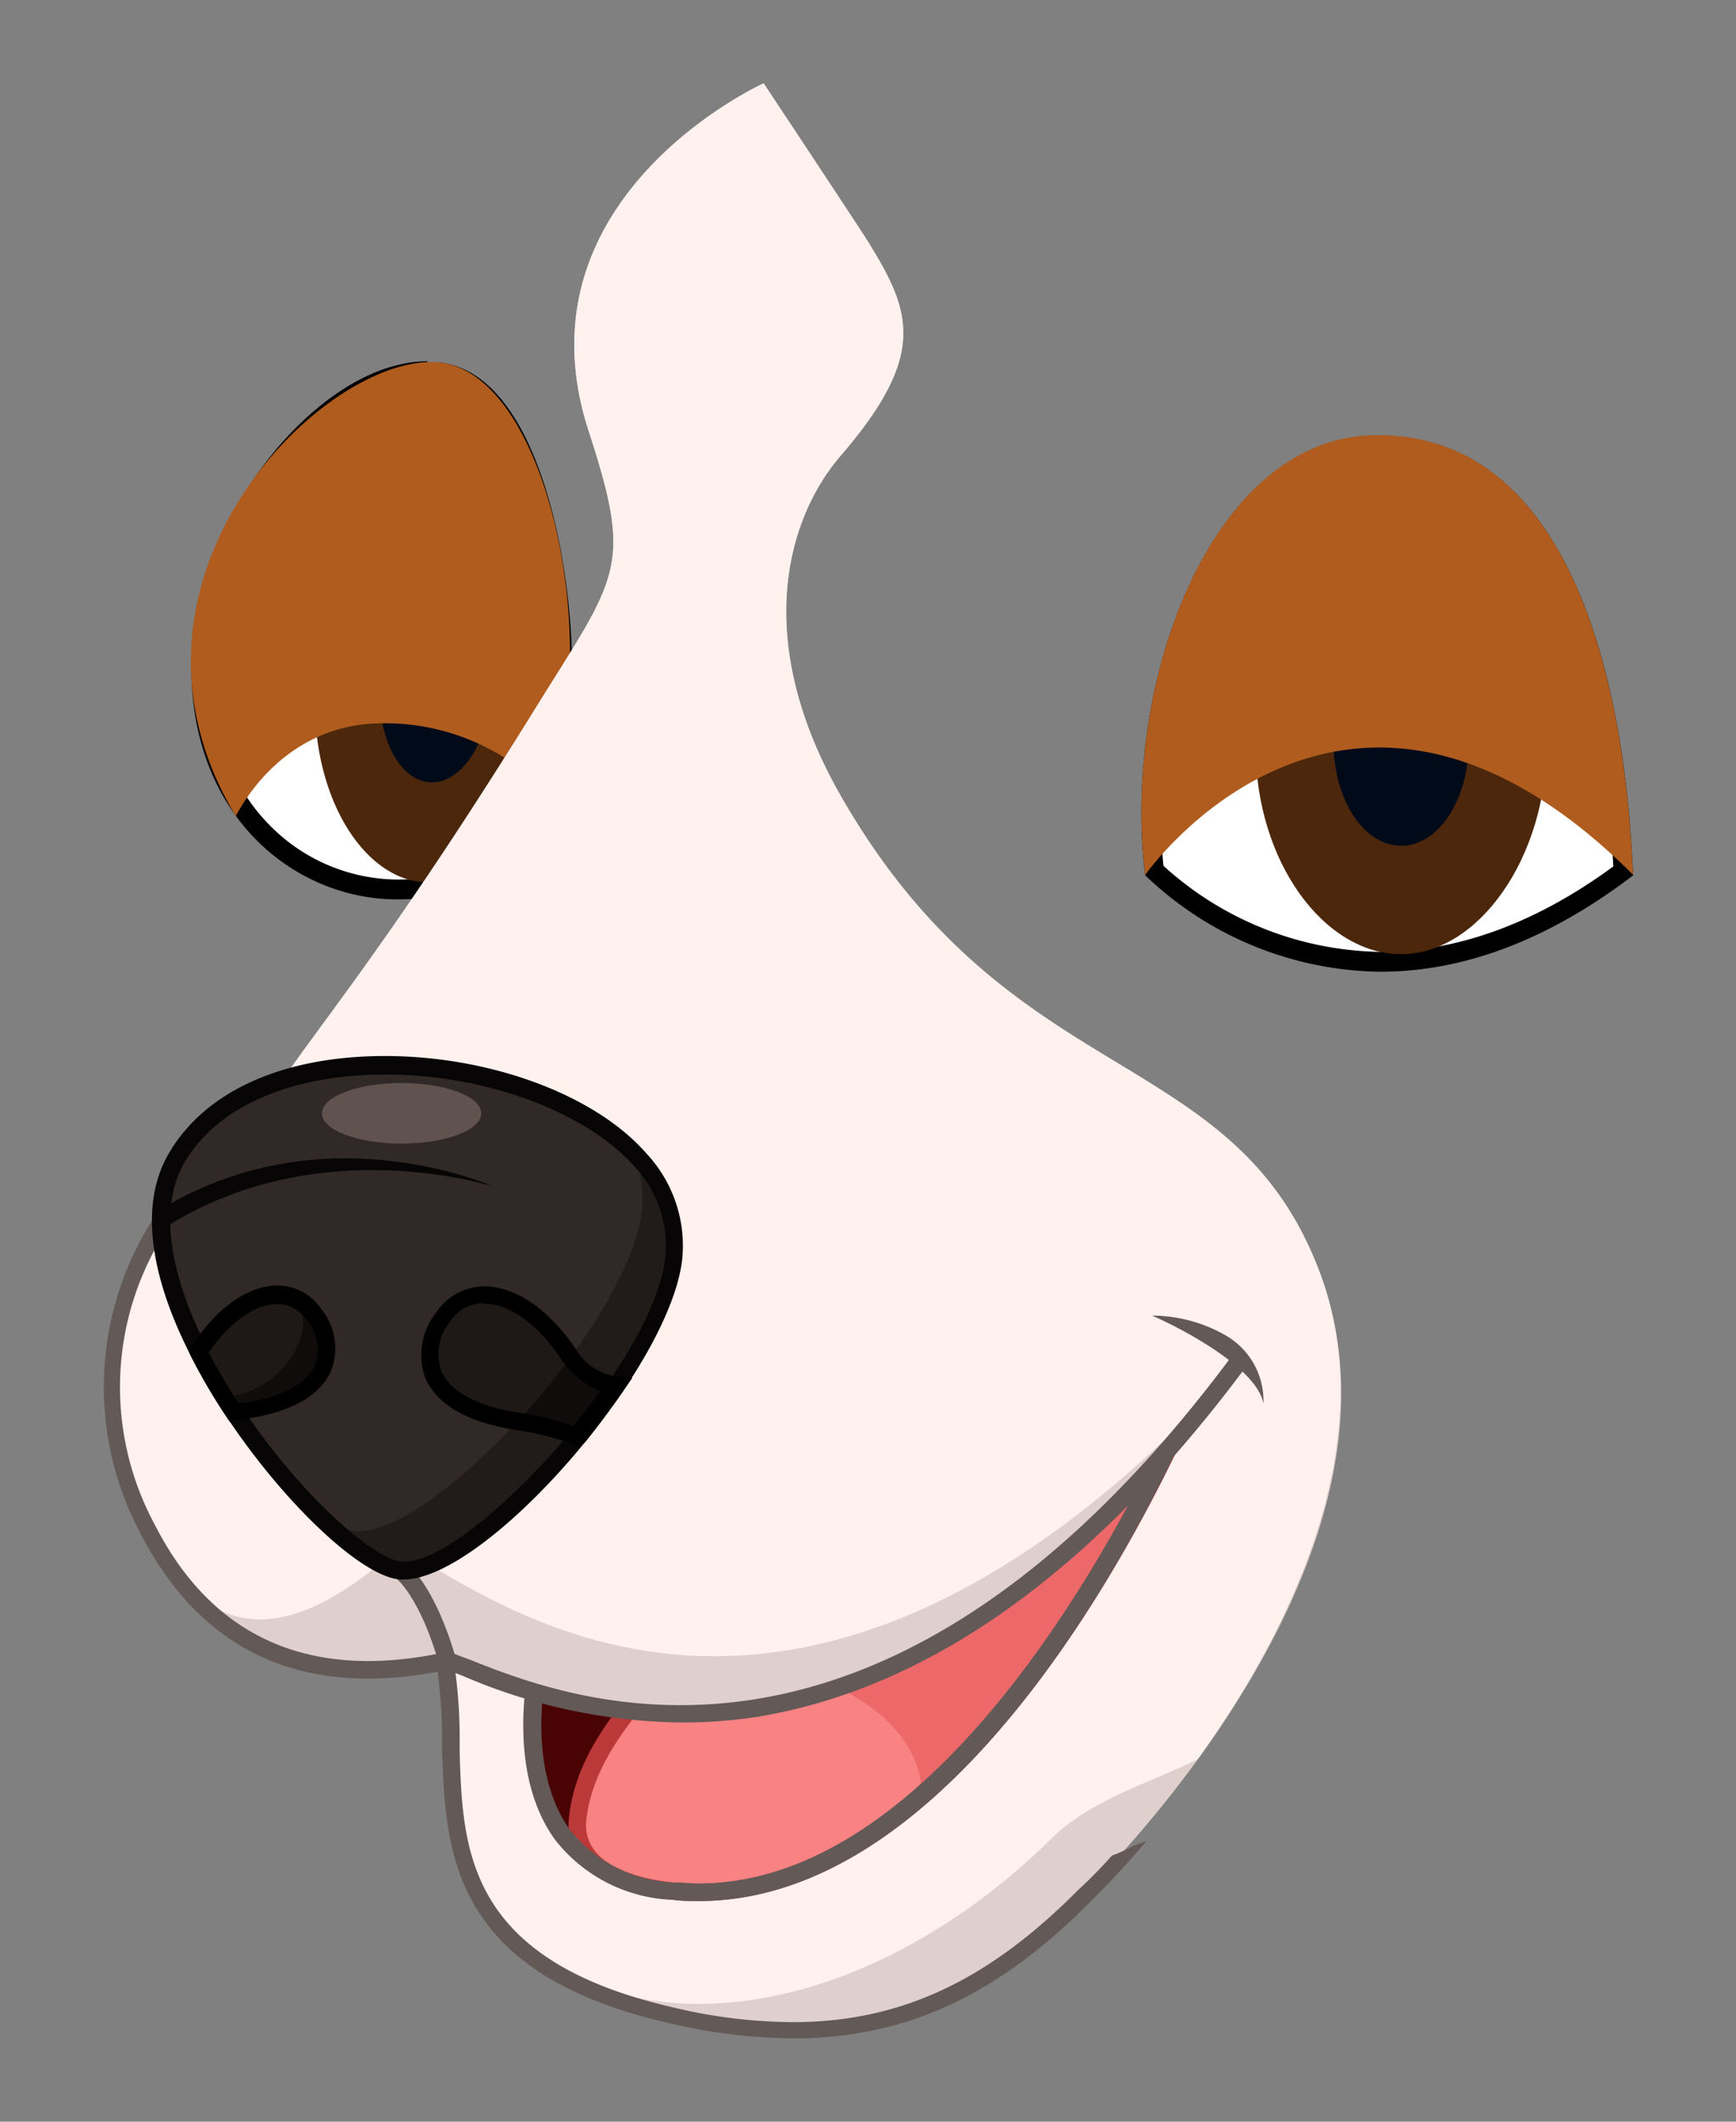 <svg id="Layer_1" data-name="Layer 1" xmlns="http://www.w3.org/2000/svg" viewBox="0 0 90 110"><rect x="0" y="0" width="90" height="110" fill="#808080" stroke="none"/><defs><style>.cls-1{fill:#fff;}.cls-2{fill:#4c270c;}.cls-3{fill:#000a19;}.cls-4{fill:#af5c1e;}.cls-5{fill:#e0d0cd;}.cls-6{fill:#fff2ee;}.cls-7{fill:#635957;}.cls-8{fill:#490303;}.cls-9{fill:#ed6969;}.cls-10{fill:#f98282;}.cls-11{fill:#bc3939;}.cls-12{fill:#211b1a;}.cls-13{fill:#312927;}.cls-14{fill:#070505;}.cls-15{fill:#0f0c0b;}.cls-16{fill:#1e1817;}.cls-17{fill:#60524f;}</style></defs><path class="cls-1" d="M20.6,46.13a9.87,9.87,0,0,1-7.09-3.07,12,12,0,0,1-3.08-9.22c.32-7,6.46-14.59,11.73-14.59.2,0,.41,0,.62,0,4.92.6,6.76,11.49,6.32,16.91C28.54,43.16,26,46.13,20.6,46.13Z"/><path d="M22.16,19.76a5.12,5.12,0,0,1,.56,0c4.43.53,6.33,10.91,5.89,16.37-.54,6.64-2.93,9.47-8,9.47a9.36,9.36,0,0,1-6.73-2.92c-1.46-1.52-3.15-4.29-2.94-8.84.3-6.6,6.28-14.11,11.23-14.11m0-1c-5.58,0-11.9,7.91-12.23,15.06C9.55,42.1,15.14,46.63,20.6,46.63s8.4-3,9-10.39c.4-5-1.2-16.77-6.76-17.44a5.27,5.27,0,0,0-.68,0Z"/><path class="cls-2" d="M28.81,36c-.31,5.54-3.51,9.89-6.78,9.74s-6-4.65-5.68-10.19,3.5-9.82,6.77-9.67S29.11,30.44,28.81,36Z"/><path class="cls-3" d="M25.47,35.82c-.15,2.69-1.56,4.82-3.16,4.74s-2.76-2.32-2.61-5,1.56-4.82,3.15-4.75S25.62,33.12,25.47,35.82Z"/><path class="cls-1" d="M23.79,32.06a2.05,2.05,0,0,1-2.19,1.88,2,2,0,0,1-2-2.08A2.06,2.06,0,0,1,21.82,30,2,2,0,0,1,23.79,32.06Z"/><path class="cls-4" d="M12.22,42.31c0,.09,2.16-4.81,7.62-4.81a11.6,11.6,0,0,1,8.55,3.62c2.94-7.74,0-21.65-5.55-22.32C17.11,18.1,4.77,29.89,12.22,42.31Z"/><path class="cls-1" d="M71.57,49.85a17.61,17.61,0,0,1-11.73-4.72C59.06,38.38,61,30.76,64.6,26.55A8.8,8.8,0,0,1,71,23.11h.43c10,0,12.27,13.67,12.7,21.82,0,.09,0,.17,0,.24-4.19,3.11-8.42,4.69-12.58,4.69Z"/><path d="M71.44,23.6c9.62,0,11.77,13.34,12.2,21.32-4,2.94-8.09,4.43-12.07,4.43a17.06,17.06,0,0,1-11.25-4.46c-.71-6.58,1.19-13.94,4.66-18a8.3,8.3,0,0,1,6-3.26h.41m0-1H71c-8.25.31-12.85,12.8-11.63,22.75a17.91,17.91,0,0,0,12.2,5c3.74,0,8.18-1.24,13.1-5-.15-2-.5-22.8-13.23-22.8Z"/><path class="cls-2" d="M80.19,38.52c0,6-3.58,10.95-7.55,10.95s-7.55-4.76-7.55-10.81,3.57-10.88,7.54-10.88S80.19,32.47,80.19,38.52Z"/><path class="cls-3" d="M76.14,38.52c0,2.94-1.56,5.33-3.5,5.33s-3.5-2.39-3.5-5.33,1.57-5.33,3.5-5.33S76.14,35.57,76.14,38.52Z"/><path class="cls-1" d="M73.86,34.91a2.53,2.53,0,1,1-2.52-2.57A2.54,2.54,0,0,1,73.86,34.91Z"/><path class="cls-4" d="M59.37,45.36s10.42-14.86,25.3,0c-.16-2-.51-23.27-13.67-22.79C62.75,22.92,58.15,35.41,59.37,45.36Z"/><path class="cls-5" d="M68.41,65.94c-4.49-11.9-16-9.25-24.83-24.69-4.65-8.14-2.75-14.43,0-17.62,4.59-5.33,3.64-7.55,1.29-11.31-1-1.54-5.28-8-5.28-8s-13,5.88-9.08,18c2.34,7.17,1.54,7.48-2.81,14.5C17.51,53.25,14.51,55,11.94,60.68a24,24,0,0,0-.59,18,23.34,23.34,0,0,0,3.14,1.89c5.62,2.12,7.51,1.17,8.13,3.34a29.46,29.46,0,0,1,.73,6.82c.21,5.65.82,11.16,11.38,13.61,9.27,2.14,15.46-.12,21.47-6.19C61.73,92.61,73.14,78.46,68.41,65.94Z"/><path class="cls-6" d="M68.41,65.94c-4.49-11.9-16-9.25-24.83-24.69-4.65-8.14-2.75-14.43,0-17.62,4.59-5.33,3.64-7.55,1.29-11.31-1-1.54-5.28-8-5.28-8s-13,5.88-9.08,18c2.34,7.17,1.54,7.48-2.81,14.5C17.51,53.25,14.51,55,11.94,60.68a24,24,0,0,0-.59,18,23.34,23.34,0,0,0,3.14,1.89c5.62,2.12,7.51,1.17,8.13,3.34a29.46,29.46,0,0,1,.73,6.82c.11,2.94.33,5.84,2,8.3,6.59,7.87,19.47,5.87,29.19-3.74,2.06-2,4.86-2.76,7.55-4.08C67,84.41,71.67,74.58,68.41,65.94Z"/><path class="cls-7" d="M55.88,98c-4.69,4.73-9.25,6.84-14.79,6.84a27.38,27.38,0,0,1-6.26-.78c-10.62-2.46-10.84-8.15-11-13.18l0-.68a26.12,26.12,0,0,0-.73-6.25c-.4-1.43-1.3-1.74-2.89-2.09-.05.3-.1.6-.16.9,1.48.33,1.92.54,2.18,1.44a26.11,26.11,0,0,1,.69,6l0,.68c.2,5.09.44,11.43,11.74,14a28.48,28.48,0,0,0,6.46.8h0c5.8,0,10.56-2.19,15.44-7.11.59-.6,1.6-1.61,2.87-3.11-.53.14-1.25.57-1.78.74A24.24,24.24,0,0,1,55.88,98Z"/><path class="cls-8" d="M28.12,85c-.07.61-3.28,12.08,6.85,13C50.91,99.57,62,71.75,62,71.75v-.3S28.2,84.4,28.12,85Z"/><path class="cls-9" d="M44.44,78.26c-4,3.69-13.81,9.42-14.49,16-.28,2.71,2.84,3.55,5,3.76C50.91,99.57,62,71.75,62,71.75v-.3S53.13,74.86,44.44,78.26Z"/><path class="cls-10" d="M36.13,85C33,87.77,30.3,90.91,30,94.29c-.28,2.71,2.84,3.55,5,3.76,4.75.45,9.07-1.7,12.79-4.94C47.76,88.33,41.32,86.18,36.13,85Z"/><path class="cls-11" d="M36.23,98.56h0c-.44,0-.87,0-1.31-.06-1.57-.15-3.67-.6-4.76-1.93a3.06,3.06,0,0,1-.66-2.33C30,89,35.91,84.42,40.63,80.76c1.33-1,2.58-2,3.51-2.84l.06,0,.08,0c8.58-3.37,17.5-6.78,17.59-6.82l.62-.24v1.06l0,.08C62,73,51.63,98.56,36.23,98.56Zm8.46-19.91c-.94.85-2.19,1.81-3.5,2.83-4.34,3.36-10.28,8-10.79,12.86A2.15,2.15,0,0,0,30.87,96c.93,1.14,3,1.5,4.14,1.61.4,0,.81.05,1.22.05,13.49,0,23.42-21.51,25.12-25.45C58.93,73.13,51.71,75.9,44.69,78.65Z"/><path class="cls-7" d="M36.23,98.56h0c-.44,0-.87,0-1.31-.06a8.12,8.12,0,0,1-6.13-3.1c-1.19-1.62-2.35-4.71-1.17-10.23,0-.11,0-.19.05-.22,0-.4.08-.65,17.27-7.37C53.31,74.3,61.79,71.05,61.87,71l.62-.24v1.06l0,.08C62,73,51.63,98.56,36.23,98.56ZM28.54,85.25l0,.11c-1.11,5.19-.06,8,1,9.5A7.3,7.3,0,0,0,35,97.6c.4,0,.81.05,1.22.05,13.49,0,23.42-21.51,25.12-25.45C48.62,77.08,30.25,84.24,28.54,85.25Z"/><path class="cls-5" d="M9.88,61S2.29,69.07,7.33,79c3.58,7,10,8.43,16.06,7.12C27,87.34,44.76,97,64.35,70.67Z"/><path class="cls-6" d="M10,61S2.41,69.07,7.44,79c3.59,7,8.11,5.79,13.18,1.29,3.64,1.25,19.93,16.7,44-10Z"/><path class="cls-7" d="M35.2,89.3A29.27,29.27,0,0,1,24,86.89l-.82-.32c-7.37,1.56-12.74-.86-15.95-7.17A16.13,16.13,0,0,1,9.14,61.56l.67.62A15,15,0,0,0,8,79c3,5.93,8.09,8.17,15.08,6.66l.12,0,.12,0,1,.37c5.31,2.12,21.45,8.54,39.47-15.63l.74.55C56.69,81.47,48.21,87.52,39.32,89A25,25,0,0,1,35.2,89.3Z"/><path class="cls-7" d="M22.75,86.23c-1-3.49-2.23-4.42-2.24-4.43l.53-.75c.06,0,1.48,1.07,2.59,4.92Z"/><path class="cls-7" d="M65.5,72.77c-.34-1.86-4.28-3.92-5.77-4.56a7.66,7.66,0,0,1,3.77,1A3.91,3.91,0,0,1,65.5,72.77Z"/><path class="cls-12" d="M9.17,60c5.21-8.73,27-4.44,25.73,5.37-.73,5.82-10.39,16.35-14.12,16.08C17.3,81.17,5.05,66.89,9.17,60Z"/><path class="cls-12" d="M32.89,59.85a6.21,6.21,0,0,1,.37,3c-.73,5.82-10.4,16.35-14.13,16.07-1.59-.12-5-3.17-7.87-7.11,3,5.07,7.6,9.46,9.52,9.6,3.73.27,13.39-10.26,14.12-16.08A6.58,6.58,0,0,0,32.89,59.85Z"/><path class="cls-13" d="M18.36,79.38c4,.41,14.17-10.69,14.9-16.51a6.21,6.21,0,0,0-.37-3c-5.37-5.56-19.63-6.72-23.72.13-1.85,3.11-.39,7.71,2.09,11.85C14.12,75.77,16.78,79.22,18.36,79.38Z"/><path class="cls-14" d="M20.92,81.89h-.18C18.25,81.7,12.83,76,10,70.5,8.37,67.38,6.85,63,8.78,59.75s6-5,11.18-5c5.44,0,10.89,2,13.55,5.05a7,7,0,0,1,1.85,5.56C34.64,71.11,25.2,81.89,20.92,81.89ZM20,55.71c-4.9,0-8.69,1.64-10.4,4.5s-.27,7,1.24,9.87c3,5.83,8.23,10.76,10,10.89h.11c3.46,0,12.83-10.13,13.53-15.68a6,6,0,0,0-1.62-4.85C30.32,57.62,25.15,55.71,20,55.71Z"/><path class="cls-14" d="M8.57,63.63l-.49-.77c8.49-5.37,17.41-1.38,17.5-1.34S16.63,58.53,8.57,63.63Z"/><path class="cls-15" d="M29.45,70.14c-2.13-3.09-4.94-3.94-6.43-1.88S21.9,73,26.93,73.73a14.09,14.09,0,0,1,3,.75c.72-.86,1.41-1.75,2-2.65A3.38,3.38,0,0,1,29.45,70.14Z"/><path class="cls-16" d="M23,68.26c-1.19,2-1.12,4.68,3.82,5.45a35.69,35.69,0,0,0,2.77-3.35c-.05-.07-.11-.14-.16-.22C27.32,67.05,24.7,66.36,23,68.26Z"/><path d="M30,75l-.3-.12a13.63,13.63,0,0,0-2.88-.73c-3.21-.48-4.37-1.75-4.78-2.73A3.55,3.55,0,0,1,22.65,68a3,3,0,0,1,2.46-1.31c1.6,0,3.31,1.17,4.71,3.2A2.93,2.93,0,0,0,32,71.37l.78.07-.45.65c-.62.9-1.31,1.8-2,2.69Zm-4.93-7.44a2.06,2.06,0,0,0-1.72.94,2.64,2.64,0,0,0-.47,2.57c.46,1.09,1.87,1.85,4.07,2.18a14.58,14.58,0,0,1,2.77.67c.49-.6,1-1.21,1.4-1.82a4.22,4.22,0,0,1-2.09-1.73C27.86,68.64,26.38,67.59,25.11,67.59Z"/><path class="cls-15" d="M16.28,68.16c-1.53-1.73-3.91-1.1-5.83,1.71l-.16.21a29.47,29.47,0,0,0,1.85,3.15l.6-.1C17.3,72.45,17.37,70,16.28,68.16Z"/><path class="cls-16" d="M15.42,67.4c-1.41-.75-3.4.18-5,2.47l-.16.21a25.85,25.85,0,0,0,1.32,2.34C14,72.38,16.56,69.62,15.42,67.4Z"/><path d="M11.93,73.74l-.17-.25a31,31,0,0,1-1.88-3.21L9.76,70l.21-.29a.64.64,0,0,0,.1-.13c1.28-1.86,2.85-2.93,4.31-2.93a2.73,2.73,0,0,1,2.27,1.21,3.26,3.26,0,0,1,.53,3.18c-.38.9-1.44,2.07-4.38,2.51l-.57.1Zm-1.11-3.62a29.91,29.91,0,0,0,1.53,2.61l.32,0c2-.3,3.26-1,3.67-2a2.35,2.35,0,0,0-.43-2.29,1.83,1.83,0,0,0-1.53-.83C13.24,67.6,11.91,68.54,10.82,70.12Z"/><ellipse class="cls-17" cx="20.82" cy="57.72" rx="4.13" ry="1.57"/></svg>